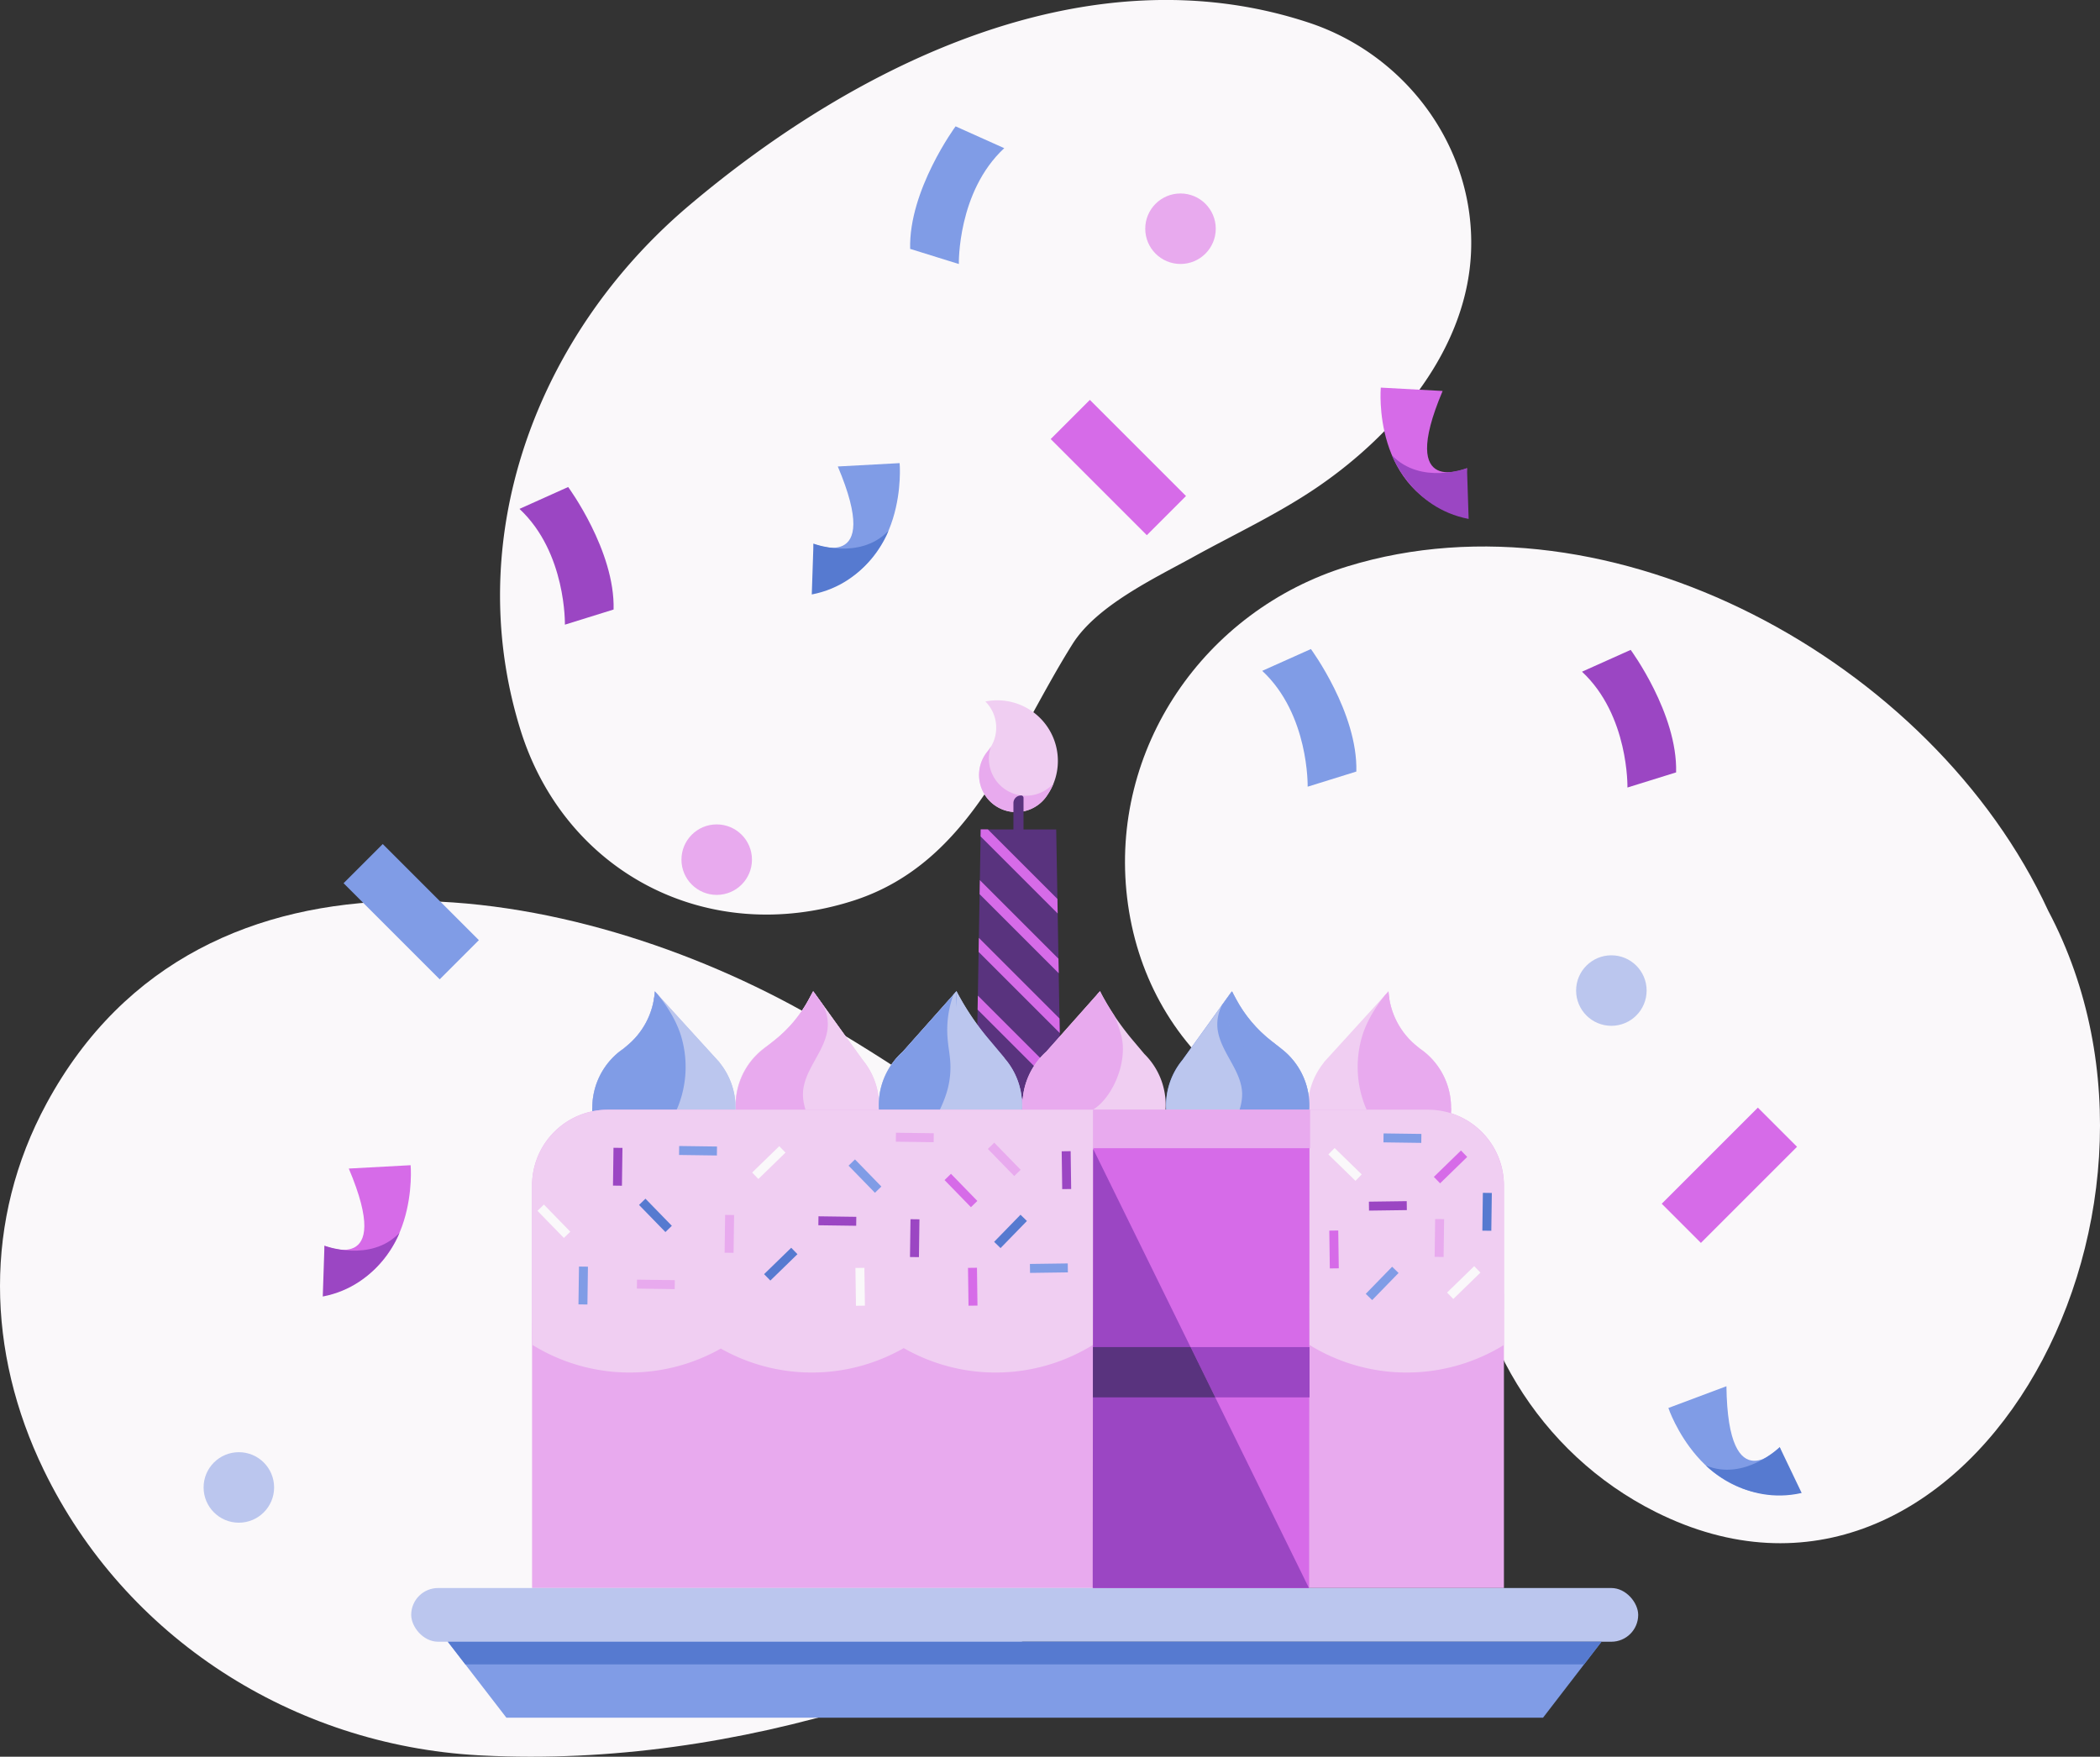 <svg xmlns="http://www.w3.org/2000/svg" xmlns:xlink="http://www.w3.org/1999/xlink" viewBox="0 0 832.08 696.17"><rect x="0" y="0" width="832.08" height="696.17" fill="#333333" stroke="none"/><defs><style>.cls-1{fill:#f0cef2;}.cls-2{fill:#bbc6ee;}.cls-3{fill:#faf8fa;}.cls-4{fill:#59337e;}.cls-5{fill:#d66be8;}.cls-6{fill:none;stroke:#faf8fa;stroke-miterlimit:10;stroke-width:10px;}.cls-7{fill:#809ce6;}.cls-8{clip-path:url(#clip-path);}.cls-9{fill:#e8aaee;}.cls-10{clip-path:url(#clip-path-2);}.cls-11{clip-path:url(#clip-path-3);}.cls-12{clip-path:url(#clip-path-4);}.cls-13{clip-path:url(#clip-path-5);}.cls-14{clip-path:url(#clip-path-6);}.cls-15{fill:#9b46c3;}.cls-16{fill:#567ad0;}</style><clipPath id="clip-path"><path class="cls-1" d="M562.46,415.43l-.71-.56a30.3,30.3,0,0,1-11.6-22l-25.6,28.1h.1a28.37,28.37,0,1,0,37.81-5.51Z"/></clipPath><clipPath id="clip-path-2"><path class="cls-2" d="M247.15,415.43l.71-.56a30.3,30.3,0,0,0,11.6-22l25.6,28.1H285a28.38,28.38,0,1,1-37.81-5.51Z"/></clipPath><clipPath id="clip-path-3"><path class="cls-2" d="M507.67,415.58h0l-3.91-3.06a52.61,52.61,0,0,1-14.07-16.75l-1.56-2.93-19.6,27.25a28.38,28.38,0,1,0,39.14-4.5Z"/></clipPath><clipPath id="clip-path-4"><path class="cls-1" d="M302.66,415.58h0l3.91-3.06a52.61,52.61,0,0,0,14.07-16.75l1.56-2.93,19.6,27.25a28.38,28.38,0,1,1-39.14-4.5Z"/></clipPath><clipPath id="clip-path-5"><path class="cls-1" d="M414.51,416.82l21.33-24a105,105,0,0,0,12.9,19.29l4.69,5.57a28.37,28.37,0,1,1-38.92-.87Z"/></clipPath><clipPath id="clip-path-6"><path class="cls-2" d="M398,419.27l-6-7.15A104.54,104.54,0,0,1,379,392.83l-21.34,24,0,0a28.39,28.39,0,1,0,40.23,2.4Z"/></clipPath></defs><g id="Layer_2" data-name="Layer 2"><g id="ARTWORK"><path class="cls-3" d="M410.32,462.2c22.88,17.31,48.45,34,63.06,59.27,18.44,31.91,9.06,65.3-15.49,90.76C427.1,644.16,383,663,341.31,675.76,293,690.61,241.56,698.25,191,695.68l-1.33-.07C116,691.56,49.57,649,17.37,582.62-5.4,535.73-6.54,483.41,18.46,437.26,80.3,323.1,228.12,349,322.15,403c30.6,17.57,59.71,37.67,87.81,59Z"/><path class="cls-3" d="M248.08,106.19a221.93,221.93,0,0,1,25.25-25C339.44,25.35,431.17-19.95,518.65,9c38.61,12.79,65.84,49.6,64.23,90.65-1.52,38.7-29.79,72-60.32,93-15.6,10.74-33,18.82-49.51,27.93C457.79,229,434.62,239.9,425,255.17c-24,38.09-39.9,86.67-86.89,101.76-58,18.61-114.58-11.38-132-68.06C186,223.66,205.32,156,248.08,106.19Z"/><path class="cls-3" d="M580.35,476.33c.74,51.79,29.27,99.56,75.56,122.79,121.53,61,220.5-115.7,155.66-238.18C765.7,261.5,637.79,192.53,533.92,224.45c-56.83,17.47-94.37,72.31-87.32,131.35,7.1,59.49,56.47,103.87,134.2,100.94C580.43,463.19,580.26,469.75,580.35,476.33Z"/><polygon class="cls-4" points="420.5 444.1 418.5 328.7 388.59 328.7 386.6 444.1 420.5 444.1"/><polygon class="cls-5" points="419.08 362 418.98 356.24 391.42 328.68 388.59 328.68 388.54 331.46 419.08 362"/><polygon class="cls-5" points="388.15 354.35 419.49 385.69 419.39 379.93 388.25 348.79 388.15 354.35"/><polygon class="cls-5" points="387.75 377.23 419.9 409.38 419.8 403.62 387.85 371.67 387.75 377.23"/><polygon class="cls-5" points="387.36 400.11 420.31 433.06 420.21 427.31 387.45 394.55 387.36 400.11"/><polygon class="cls-5" points="386.96 422.99 408.05 444.07 413.7 444.07 387.06 417.43 386.96 422.99"/><path class="cls-1" d="M282.49,418.53l-23.05-25.7h0a30.36,30.36,0,0,1-11.4,22l-1.92,1.52v0a28.39,28.39,0,0,0-10.92,22.46,27.88,27.88,0,1,0,55.75,0A28.42,28.42,0,0,0,282.49,418.53Z"/><path class="cls-1" d="M341.7,420l-19.53-27.14-1.57,2.93a52.45,52.45,0,0,1-14.06,16.75l-2,1.57A28.37,28.37,0,1,0,341.7,420Z"/><path class="cls-6" d="M562.46,415.43l-.71-.56a30.3,30.3,0,0,1-11.6-22l-25.6,28.1h.1a28.37,28.37,0,1,0,37.81-5.51Z"/><path class="cls-7" d="M507.61,415.58h0l-3.9-3.06a52.48,52.48,0,0,1-14.07-16.75l-1.56-2.93-19.61,27.25a28.39,28.39,0,1,0,39.14-4.5Z"/><path class="cls-2" d="M398,419.27l-6-7.15A104.54,104.54,0,0,1,379,392.83l-21.34,24,0,0a28.39,28.39,0,1,0,40.23,2.4Z"/><path class="cls-1" d="M562.46,415.43l-.71-.56a30.3,30.3,0,0,1-11.6-22l-25.6,28.1h.1a28.37,28.37,0,1,0,37.81-5.51Z"/><g class="cls-8"><path class="cls-1" d="M579.23,463.66a32.49,32.49,0,0,0,.66-11.54,15,15,0,0,0-2-6.36,16.87,16.87,0,0,0-4.54-4.33c-7.6-5.45-16.71-9.57-21.59-17.55a27.29,27.29,0,0,1-3.6-16c.38-5.54,1.37-11.23,3.79-16.23l2-1.08c-.85.77-1.7,1.58-2.55,2.44l.13-3.47c-1.25,4.45-.43,9.76,1.45,14a34.17,34.17,0,0,0,8.54,11.19c1.86,1.66,3.72,2.59,5.52,4.32a29.47,29.47,0,0,1,7.74,13.72c1.36,5.14,0,11.35-.41,16.66"/><path class="cls-9" d="M557.33,385.9l-7.18,6.93L544,409l5.54,27L572,452.63l16.41,3.77s8.42-42.79,7.75-43.45S557.33,385.9,557.33,385.9Z"/><path class="cls-9" d="M575.51,484.38c-.36-5.13-1.92-10.09-3.47-15a20,20,0,0,0-1.53-3.89,15.07,15.07,0,0,0-2.77-3.4c-7.61-7.31-19-10.59-24.68-19.48a27.51,27.51,0,0,1-2.72-5.75,42.47,42.47,0,0,1-.64-26.12c2.53-8.49,8.9-17.16,15.22-22.82l-2,1.08c-2.42,5-3.41,10.69-3.79,16.23a27.22,27.22,0,0,0,3.6,16c4.88,8,14,12.1,21.59,17.55a16.69,16.69,0,0,1,4.53,4.33,14.74,14.74,0,0,1,2,6.36,32.26,32.26,0,0,1-.65,11.54Z"/></g><path class="cls-2" d="M247.15,415.43l.71-.56a30.3,30.3,0,0,0,11.6-22l25.6,28.1H285a28.38,28.38,0,1,1-37.81-5.51Z"/><path class="cls-2" d="M247.15,415.43l.71-.56a30.3,30.3,0,0,0,11.6-22l25.6,28.1H285a28.38,28.38,0,1,1-37.81-5.51Z"/><g class="cls-10"><path class="cls-7" d="M230.38,463.66a32.26,32.26,0,0,1-.66-11.54,15,15,0,0,1,2-6.36,16.87,16.87,0,0,1,4.54-4.33c7.6-5.45,16.7-9.57,21.58-17.55a27.14,27.14,0,0,0,3.6-16c-.37-5.54-1.36-11.23-3.79-16.23l-2-1.08c.85.77,1.7,1.58,2.54,2.44l-.12-3.47c1.25,4.45.43,9.76-1.45,14a34.17,34.17,0,0,1-8.54,11.19c-1.86,1.66-3.72,2.59-5.52,4.32a29.47,29.47,0,0,0-7.74,13.72c-1.37,5.14,0,11.35.4,16.66"/><path class="cls-7" d="M234.09,484.38c.37-5.13,1.93-10.09,3.48-15a20,20,0,0,1,1.53-3.89,15.07,15.07,0,0,1,2.77-3.4c7.61-7.31,19-10.59,24.68-19.48a28,28,0,0,0,2.72-5.75,42.47,42.47,0,0,0,.64-26.12c-2.53-8.49-8.9-17.16-15.22-22.82l2,1.08c2.42,5,3.41,10.69,3.79,16.23a27.29,27.29,0,0,1-3.6,16c-4.88,8-14,12.1-21.59,17.55a16.87,16.87,0,0,0-4.54,4.33,15,15,0,0,0-2,6.36,32.49,32.49,0,0,0,.66,11.54Z"/></g><path class="cls-2" d="M507.67,415.58h0l-3.91-3.06a52.61,52.61,0,0,1-14.07-16.75l-1.56-2.93-19.6,27.25a28.38,28.38,0,1,0,39.14-4.5Z"/><g class="cls-11"><path class="cls-7" d="M495.48,382l-10.65,16.63,6.66,23.61,13,42.9s23.95-.34,23.61-2-12-64.51-12-64.51l-22.61-19.29Z"/><path class="cls-7" d="M507.4,452.29a25.11,25.11,0,0,0-8.19-33.36c-1.88-1.23-3.92-2.2-5.71-3.53a17.29,17.29,0,0,1-4-23.6c-5.11,4.11-8.1,10.54-6.91,17,1.59,8.62,9.21,15.52,9.57,24.28.16,4-1.26,7.94-2.92,11.61a86.57,86.57,0,0,1-6.59,12"/></g><path class="cls-1" d="M302.72,415.58h0l3.9-3.06a52.48,52.48,0,0,0,14.07-16.75l1.56-2.93,19.61,27.25a28.39,28.39,0,1,1-39.14-4.5Z"/><path class="cls-1" d="M302.66,415.58h0l3.91-3.06a52.61,52.61,0,0,0,14.07-16.75l1.56-2.93,19.6,27.25a28.38,28.38,0,1,1-39.14-4.5Z"/><g class="cls-12"><polygon class="cls-9" points="320.56 389.34 326.55 404.19 309.47 432.57 313.46 459.39 288.63 459.61 286.86 420.37 299.28 399.76 320.56 389.34"/><path class="cls-9" d="M302.93,452.29a25.11,25.11,0,0,1,8.19-33.36c1.88-1.23,3.92-2.2,5.71-3.53a17.29,17.29,0,0,0,4-23.6c5.11,4.11,8.1,10.54,6.91,17-1.59,8.62-9.21,15.52-9.57,24.28-.16,4,1.26,7.94,2.91,11.61a87.69,87.69,0,0,0,6.6,12"/><path class="cls-1" d="M588.55,447.37c53.12.66,92.77,16.29,92.77,16.29-3.65-9.64-11.8-16.29-11.8-16.29h-81"/></g><path class="cls-1" d="M414.51,416.82l21.33-24a105,105,0,0,0,12.9,19.29l4.69,5.57a28.37,28.37,0,1,1-38.92-.87Z"/><g class="cls-13"><path class="cls-9" d="M434.9,385.73l4.32,24.78-31.09,56.36s-5.49-34.75-5.49-35.74,3.66-33.42,3.66-33.42Z"/><path class="cls-9" d="M415.05,462.85c10.41-3.19,8.71-17.42,18-23.08,7.65-4.65,13.87-18.64,11.27-29.21a53.15,53.15,0,0,0-14.73-25.11c4.87,4.28,5.79,10.49,6,17a24.9,24.9,0,0,1-.67,7.41,22.51,22.51,0,0,1-3.58,6.95c-5.16,7.16-12.46,12.42-18.91,18.45s-12.35,13.47-13.25,22.24"/></g><path class="cls-2" d="M398,419.27l-6-7.15A104.54,104.54,0,0,1,379,392.83l-21.34,24,0,0a28.39,28.39,0,1,0,40.23,2.4Z"/><g class="cls-14"><path class="cls-7" d="M379.25,390.39l-.83,20.28,8.65,36.09-5.32,21.94-31.59,1.67-20.79-27.11s24.94-41.06,25.11-41.73S379.25,390.39,379.25,390.39Z"/><path class="cls-2" d="M362.15,469.2a43.82,43.82,0,0,1,2.54-13.2c3-8.42,8.57-15.84,10.82-24.5a34,34,0,0,0,1-10.92c-.2-2.86-.76-5.69-1-8.55A40.83,40.83,0,0,1,380,389.16c-2.69,8.15,0,17.13,3.92,24.75s9.16,14.62,12.11,22.68a44.18,44.18,0,0,1,.35,29Z"/></g><path class="cls-9" d="M240.82,439.77H565.9a30,30,0,0,1,30,30V629.32a0,0,0,0,1,0,0H210.82a0,0,0,0,1,0,0V469.77A30,30,0,0,1,240.82,439.77Z"/><path class="cls-1" d="M240.82,439.77H433.06a0,0,0,0,1,0,0v84.89a0,0,0,0,1,0,0H210.82a0,0,0,0,1,0,0V469.77A30,30,0,0,1,240.82,439.77Z"/><path class="cls-1" d="M518.86,439.77h47a30,30,0,0,1,30,30v48.9a0,0,0,0,1,0,0h-77a0,0,0,0,1,0,0v-78.9A0,0,0,0,1,518.86,439.77Z"/><path class="cls-1" d="M419.16,301.62A24,24,0,0,0,390.44,278a14.69,14.69,0,0,1,1,19.63h0a14.69,14.69,0,1,0,23.63,17.33h0A23.85,23.85,0,0,0,419.16,301.62Z"/><path class="cls-9" d="M391.43,297.59h0a15.44,15.44,0,0,0,1.22-1.77,14.9,14.9,0,0,0-.77,6.07,14.68,14.68,0,0,0,25.54,8.59,23.29,23.29,0,0,1-2.36,4.44h0a14.69,14.69,0,1,1-23.63-17.33Z"/><path class="cls-4" d="M405.55,329.2h-4V318.29a3,3,0,0,1,3.05-3.05h0a.94.94,0,0,1,.95.94Z"/><path class="cls-7" d="M397.91,58.72l-19.28-8.65s-18.62,25.28-18,48.56l19.29,6S379.29,76,397.91,58.72Z"/><rect class="cls-5" x="674.26" y="438.81" width="21.95" height="53.87" transform="translate(530.03 -348.12) rotate(45)"/><rect class="cls-7" x="151.96" y="334.36" width="21.95" height="53.87" transform="translate(-207.75 221.03) rotate(-45)"/><circle class="cls-2" cx="94.64" cy="589.46" r="13.97"/><circle class="cls-2" cx="638.47" cy="392.55" r="13.97"/><circle class="cls-9" cx="283.98" cy="340.67" r="13.97"/><circle class="cls-9" cx="467.75" cy="90.64" r="13.97"/><path class="cls-5" d="M130.11,512.75l-1.55-19.07s27.82,12.31,9.64-30.59l24.5-1.33S166.47,503.44,130.11,512.75Z"/><path class="cls-15" d="M128.56,493.68s18.29,6.82,29.7-5.09c0,0-7.76,20.89-30.37,25.21Z"/><path class="cls-7" d="M711.42,591.58l-6.24-18.09s-20.53,22.45-21.12-24.14l-23,8.62S674.38,597.65,711.42,591.58Z"/><path class="cls-16" d="M705.18,573.49s-14,13.59-29.25,7.27c0,0,15.5,16,37.94,10.89Z"/><path class="cls-7" d="M323.87,234.52l-1.55-19.06s27.82,12.3,9.64-30.6l24.5-1.33S360.23,225.21,323.87,234.52Z"/><path class="cls-16" d="M322.32,215.46s18.29,6.82,29.7-5.1c0,0-7.76,20.89-30.37,25.22Z"/><path class="cls-5" d="M579.7,204.6l1.56-19.07s-27.83,12.3-9.65-30.59l-24.5-1.33S543.35,195.28,579.7,204.6Z"/><path class="cls-15" d="M581.26,185.53s-18.29,6.82-29.71-5.1c0,0,7.76,20.9,30.37,25.22Z"/><path class="cls-15" d="M205.83,201.67,225.12,193s18.62,25.27,18,48.55l-19.29,6S224.45,219,205.83,201.67Z"/><path class="cls-15" d="M626.83,266.19l19.29-8.65s18.62,25.27,18,48.55l-19.28,6S645.45,283.48,626.83,266.19Z"/><path class="cls-7" d="M500.13,265.85l19.29-8.64s18.62,25.27,18,48.55l-19.29,6S518.75,283.15,500.13,265.85Z"/><rect class="cls-5" x="432.15" y="158.35" width="21.95" height="53.87" transform="translate(-1.23 367.6) rotate(-45)"/><rect class="cls-2" x="162.93" y="629.32" width="486.17" height="21.28" rx="10.64"/><polygon class="cls-7" points="177.44 650.6 200.64 680.7 611.4 680.7 634.56 650.6 177.44 650.6"/><polygon class="cls-16" points="627.65 659.58 184.37 659.58 177.44 650.6 634.56 650.6 627.65 659.58"/><path class="cls-1" d="M518.86,533h0a73.38,73.38,0,0,0,76.48.34l.56-.34V512.82H518.75Z"/><path class="cls-1" d="M360.24,512.82H210.93L211,533a73.36,73.36,0,0,0,74.6,1.43,73.32,73.32,0,0,0,72.49-.19,73.33,73.33,0,0,0,74.37-.9l.57-.34V512.82Z"/><rect class="cls-3" x="217.69" y="476.5" width="3.55" height="14.99" transform="translate(-275.36 290.17) rotate(-44.22)"/><rect class="cls-9" x="258.11" y="501.52" width="3.55" height="14.99" transform="translate(-252.64 761.92) rotate(-89.22)"/><rect class="cls-15" x="242.96" y="454.89" width="3.55" height="14.99" transform="translate(6.34 -3.3) rotate(0.78)"/><rect class="cls-7" x="229.33" y="501.93" width="3.55" height="14.99" transform="translate(455.23 1021.97) rotate(-179.22)"/><rect class="cls-16" x="257.93" y="474.17" width="3.55" height="14.99" transform="translate(-262.34 317.57) rotate(-44.22)"/><rect class="cls-5" x="383.63" y="502.44" width="3.55" height="14.99" transform="translate(777.74 1014.56) rotate(179.22)"/><rect class="cls-7" x="413.8" y="495.04" width="3.55" height="14.99" transform="translate(-81.23 924.94) rotate(-90.78)"/><rect class="cls-15" x="420.75" y="456.24" width="3.55" height="14.99" transform="translate(851.35 921.66) rotate(179.22)"/><rect class="cls-3" x="339.07" y="502.44" width="3.55" height="14.99" transform="translate(-6.93 4.7) rotate(-0.78)"/><rect class="cls-16" x="398.59" y="480.49" width="3.55" height="14.99" transform="translate(347 1116.94) rotate(-135.78)"/><rect class="cls-3" x="302.82" y="453.22" width="3.55" height="14.99" transform="translate(422.38 -78.88) rotate(45.78)"/><rect class="cls-9" x="287.19" y="481.49" width="3.55" height="14.99" transform="translate(6.71 -3.9) rotate(0.78)"/><rect class="cls-15" x="329.98" y="476.36" width="3.55" height="14.99" transform="translate(820.1 158.75) rotate(90.78)"/><rect class="cls-7" x="274.81" y="448.55" width="3.55" height="14.99" transform="translate(-183.19 726.38) rotate(-89.22)"/><rect class="cls-16" x="307.57" y="493.47" width="3.55" height="14.99" transform="translate(452.65 -70.1) rotate(45.78)"/><rect class="cls-5" x="572.94" y="454.94" width="3.55" height="14.99" transform="translate(505.34 -271.95) rotate(45.78)"/><rect class="cls-9" x="568.52" y="483.15" width="3.55" height="14.99" transform="translate(6.76 -7.75) rotate(0.78)"/><rect class="cls-16" x="587.48" y="472.71" width="3.55" height="14.99" transform="translate(1171.89 968.41) rotate(-179.22)"/><rect class="cls-7" x="553.93" y="443.56" width="3.55" height="14.99" transform="translate(97.1 1000.55) rotate(-89.22)"/><rect class="cls-3" x="578.17" y="500.78" width="3.55" height="14.99" transform="translate(539.78 -261.83) rotate(45.78)"/><rect class="cls-5" x="378.99" y="464.25" width="3.55" height="14.99" transform="translate(982.64 544.32) rotate(135.78)"/><rect class="cls-9" x="360.68" y="443.25" width="3.55" height="14.99" transform="translate(818.11 94.48) rotate(90.78)"/><rect class="cls-15" x="360.68" y="483.15" width="3.55" height="14.99" transform="translate(718.18 986.21) rotate(-179.22)"/><rect class="cls-7" x="340.96" y="458.54" width="3.55" height="14.99" transform="translate(913.37 561.04) rotate(135.78)"/><rect class="cls-9" x="396.13" y="451.92" width="3.55" height="14.99" transform="translate(1003.48 511.19) rotate(135.78)"/><rect class="cls-5" x="526.83" y="487.63" width="3.55" height="14.99" transform="translate(-6.71 7.27) rotate(-0.78)"/><rect class="cls-15" x="548.11" y="470.36" width="3.55" height="14.99" transform="translate(79.59 1034.22) rotate(-90.78)"/><rect class="cls-3" x="531.17" y="453.92" width="3.55" height="14.99" transform="translate(-169.42 521.6) rotate(-45.78)"/><rect class="cls-7" x="545.91" y="501.11" width="3.55" height="14.99" transform="translate(509.85 -237.86) rotate(44.22)"/><polyline class="cls-5" points="433.25 454.89 518.84 454.89 518.72 629.32 433.25 629.32 433.25 455.3"/><polygon class="cls-15" points="518.88 533.85 471.74 533.85 481.52 553.77 518.88 553.77 518.88 533.85"/><polygon class="cls-15" points="433.14 455.3 518.64 629.32 432.96 629.32 433.14 455.3"/><polygon class="cls-4" points="433.04 553.77 481.52 553.77 471.74 533.85 433.06 533.85 433.04 553.77"/><rect class="cls-9" x="433.33" y="439.77" width="85.76" height="15.25"/></g></g></svg>